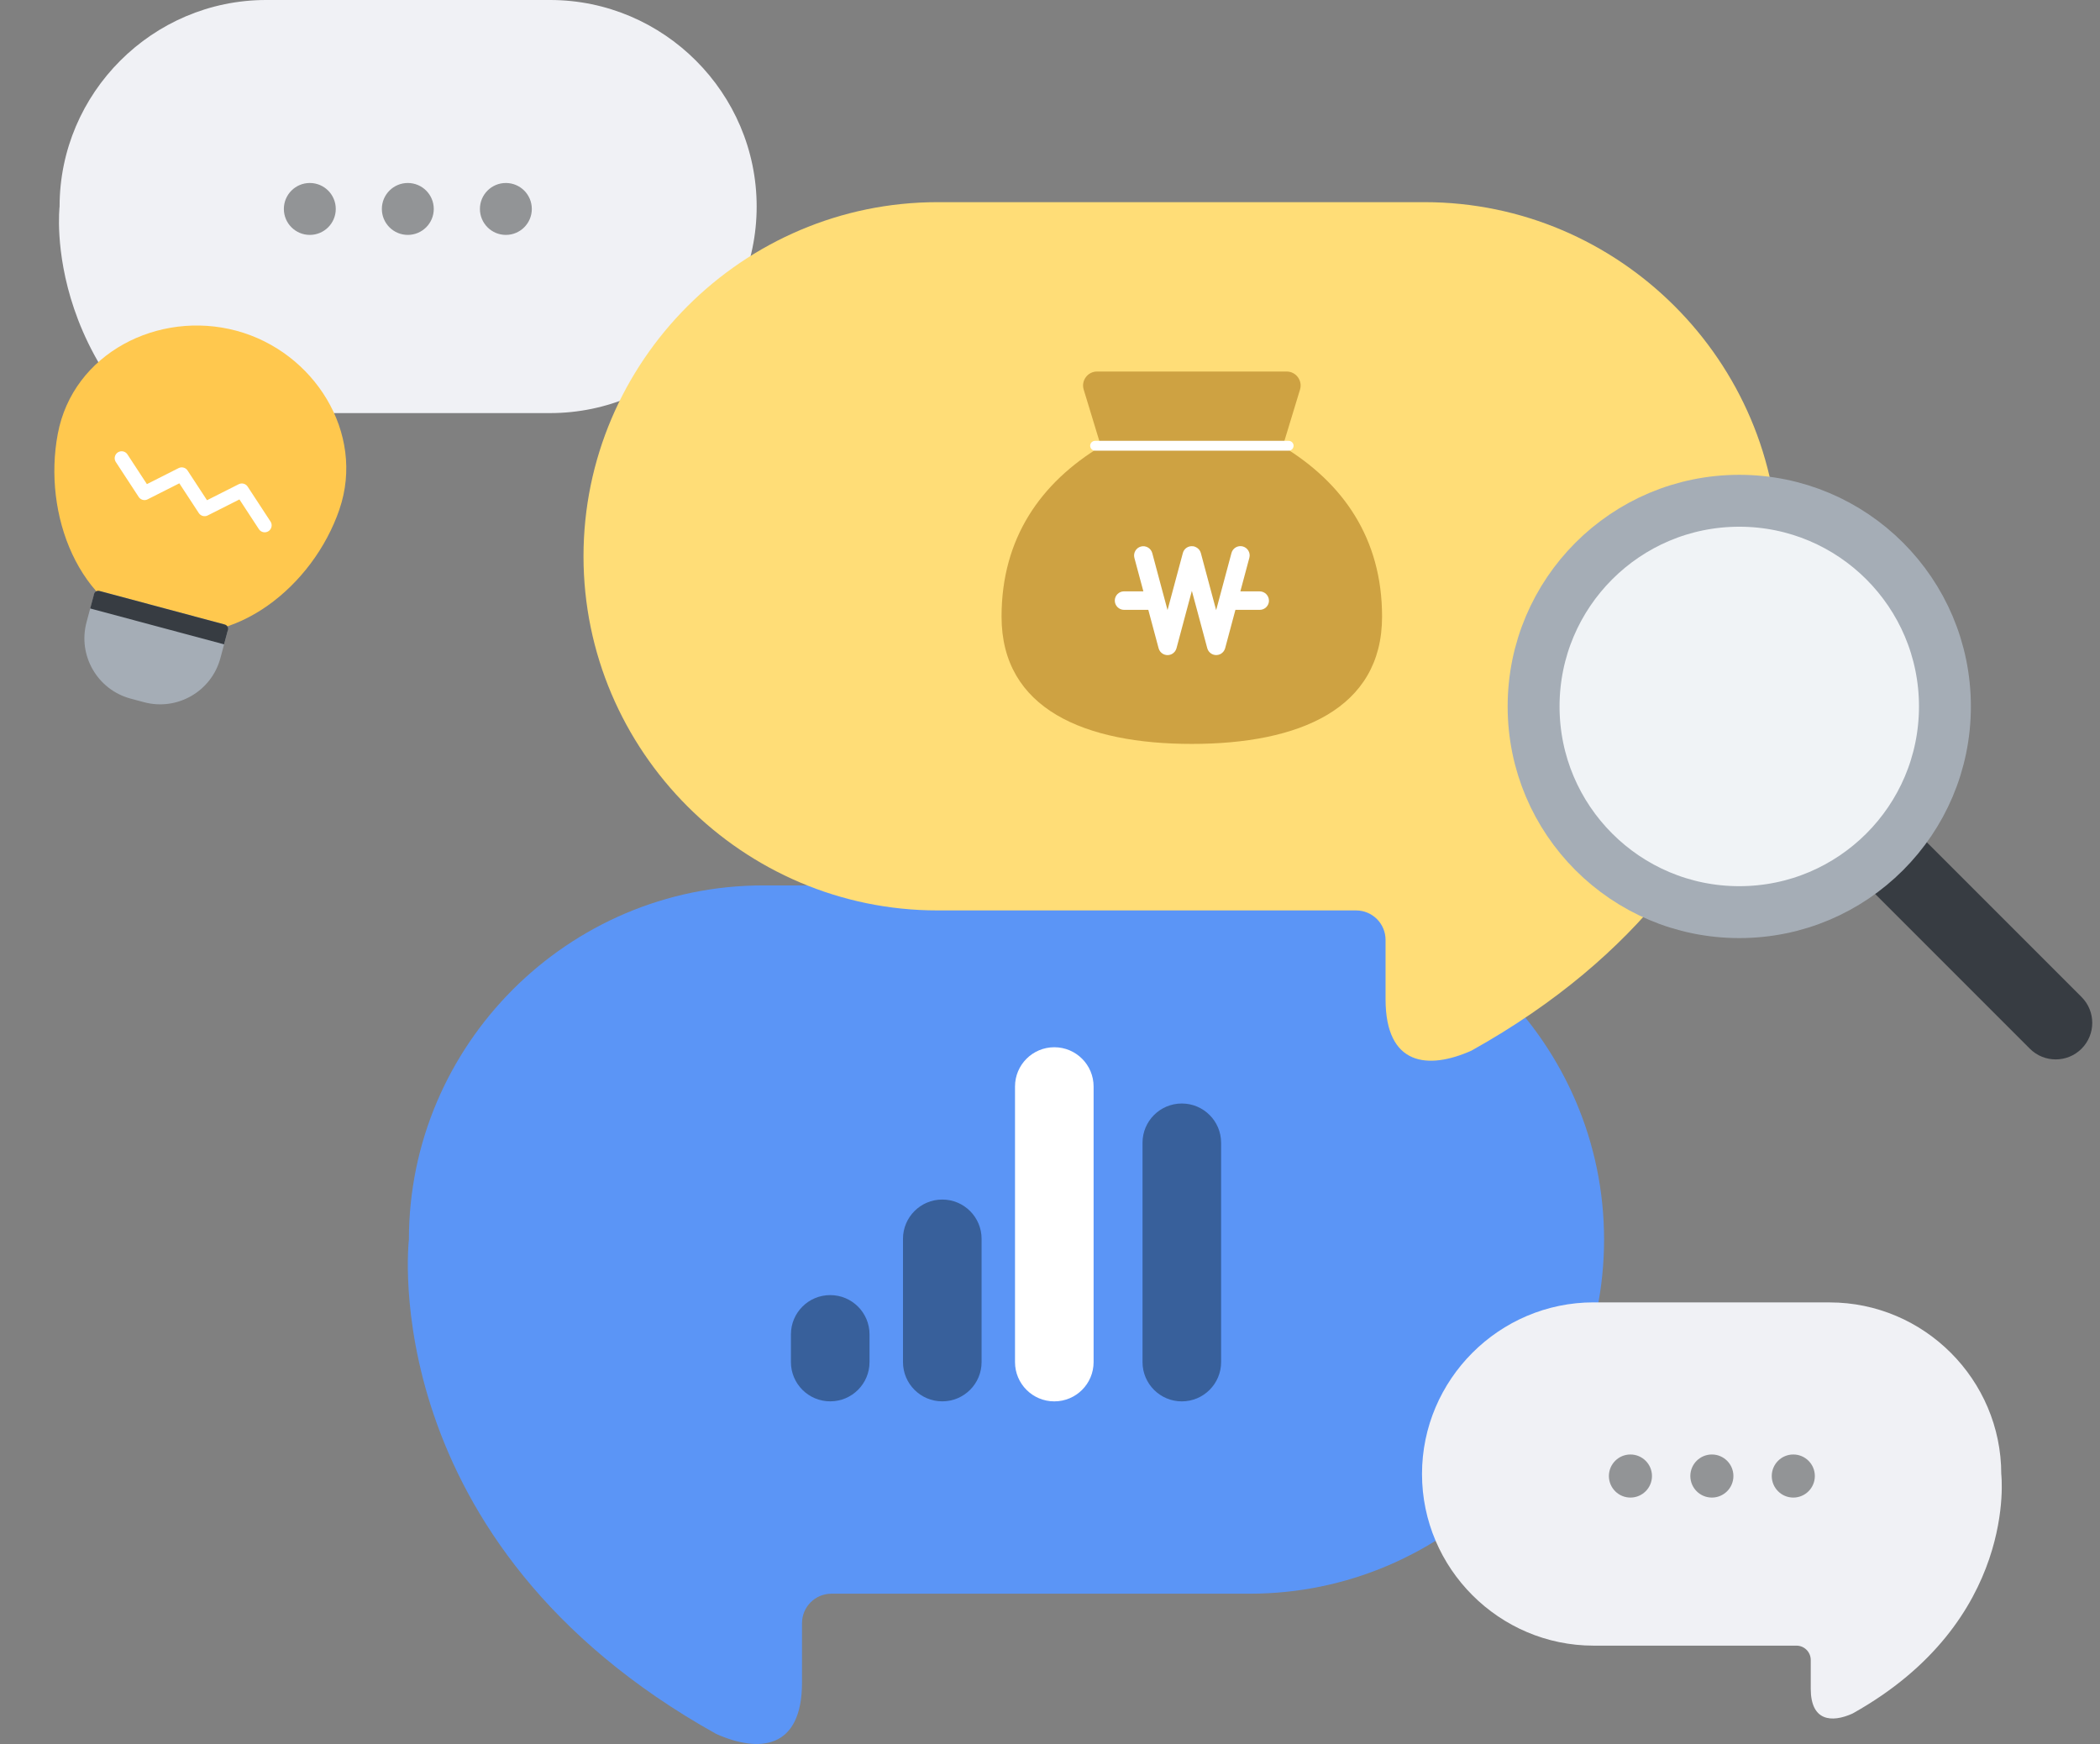 <svg xmlns="http://www.w3.org/2000/svg" width="171" height="142" viewBox="0 0 171 142" fill="none">
  <rect x="0" y="0" width="171" height="142" fill="#808080" stroke="none"/>
  <g clip-path="url(#clip0_1652_21290)">
    <path d="M44.797 0H21.669C12.42 0 4.852 7.569 4.852 16.817C4.852 16.817 3.147 31.208 19.443 40.294C21.486 41.203 23.521 41.03 23.521 37.85V35.036C23.521 34.261 24.148 33.634 24.923 33.634H44.797C54.046 33.634 61.614 26.066 61.614 16.817C61.614 7.569 54.046 0 44.797 0Z" fill="#F0F1F5"/>
    <path d="M41.192 19.126C42.359 19.126 43.305 18.18 43.305 17.013C43.305 15.845 42.359 14.899 41.192 14.899C40.025 14.899 39.079 15.845 39.079 17.013C39.079 18.18 40.025 19.126 41.192 19.126Z" fill="#929496"/>
    <path d="M33.207 19.126C34.374 19.126 35.321 18.18 35.321 17.013C35.321 15.845 34.374 14.899 33.207 14.899C32.04 14.899 31.094 15.845 31.094 17.013C31.094 18.18 32.04 19.126 33.207 19.126Z" fill="#929496"/>
    <path d="M25.227 19.126C26.395 19.126 27.341 18.18 27.341 17.013C27.341 15.845 26.395 14.899 25.227 14.899C24.06 14.899 23.114 15.845 23.114 17.013C23.114 18.18 24.06 19.126 25.227 19.126Z" fill="#929496"/>
    <path d="M101.787 72.092H62.13C46.271 72.092 33.296 85.067 33.296 100.926C33.296 100.926 30.373 125.597 58.316 141.178C61.82 142.738 65.307 142.442 65.307 136.987V132.162C65.307 130.834 66.381 129.76 67.709 129.76H101.783C117.642 129.76 130.617 116.785 130.617 100.926C130.617 85.067 117.642 72.092 101.783 72.092H101.787Z" fill="#5B95F6"/>
    <path d="M76.344 16.46H116.001C131.86 16.46 144.835 29.435 144.835 45.294C144.835 45.294 147.758 69.965 119.815 85.546C116.311 87.106 112.824 86.81 112.824 81.355V76.53C112.824 75.202 111.75 74.128 110.422 74.128H76.348C60.488 74.128 47.514 61.153 47.514 45.294C47.514 29.435 60.488 16.46 76.348 16.46H76.344Z" fill="#FFDD77"/>
    <path d="M129.766 106.044H148.986C156.67 106.044 162.96 112.33 162.96 120.019C162.96 120.019 164.376 131.975 150.835 139.526C149.137 140.284 147.446 140.139 147.446 137.494V135.156C147.446 134.511 146.925 133.99 146.281 133.99H129.766C122.082 133.99 115.792 127.703 115.792 120.015C115.792 112.33 122.078 106.04 129.766 106.04V106.044Z" fill="#F0F1F5"/>
    <path d="M132.764 121.934C133.732 121.934 134.518 121.148 134.518 120.18C134.518 119.211 133.732 118.426 132.764 118.426C131.795 118.426 131.01 119.211 131.01 120.18C131.01 121.148 131.795 121.934 132.764 121.934Z" fill="#929496"/>
    <path d="M139.396 121.934C140.364 121.934 141.149 121.148 141.149 120.18C141.149 119.211 140.364 118.426 139.396 118.426C138.427 118.426 137.642 119.211 137.642 120.18C137.642 121.148 138.427 121.934 139.396 121.934Z" fill="#929496"/>
    <path d="M146.026 121.934C146.995 121.934 147.78 121.148 147.78 120.18C147.78 119.211 146.995 118.426 146.026 118.426C145.057 118.426 144.272 119.211 144.272 120.18C144.272 121.148 145.057 121.934 146.026 121.934Z" fill="#929496"/>
    <path d="M27.642 41.469C25.498 47.734 19.068 52.928 12.736 51.231C6.403 49.534 3.465 41.898 4.705 35.323C5.945 28.748 12.912 25.231 19.245 26.928C25.577 28.625 29.765 35.265 27.64 41.468L27.642 41.469Z" fill="#FFC84E"/>
    <path d="M8.264 48.16L18.14 50.807C18.425 50.883 18.593 51.174 18.517 51.459L17.947 53.583C17.222 56.29 14.435 57.899 11.728 57.174L10.637 56.882C7.93 56.156 6.321 53.369 7.046 50.662L7.615 48.538C7.691 48.253 7.983 48.085 8.267 48.161L8.264 48.16Z" fill="#A5ADB6"/>
    <path d="M8.095 48.114L18.308 50.85C18.499 50.901 18.611 51.098 18.56 51.287L18.245 52.463L7.344 49.542L7.659 48.366C7.71 48.175 7.907 48.063 8.095 48.114Z" fill="#373C42"/>
    <path d="M9.905 37.308L11.766 40.151L14.799 38.619L16.66 41.462L19.693 39.931L21.554 42.774" stroke="white" stroke-width="1.132" stroke-linecap="round" stroke-linejoin="round"/>
    <path d="M104.405 36.311H104.461L105.859 31.719C106.081 30.99 105.535 30.25 104.771 30.25H89.331C88.567 30.25 88.021 30.99 88.243 31.719L89.641 36.311H89.697C84.742 39.294 81.555 43.824 81.555 50.205C81.555 57.735 88.334 60.57 97.048 60.57C105.761 60.57 112.54 57.735 112.54 50.205C112.54 43.824 109.353 39.298 104.398 36.311H104.405Z" fill="#CEA242"/>
    <path d="M103.331 48.901C103.331 49.109 103.247 49.299 103.11 49.433C102.972 49.571 102.786 49.655 102.578 49.655H100.598L99.764 52.772C99.764 52.772 99.753 52.793 99.753 52.804C99.746 52.828 99.736 52.853 99.725 52.874C99.718 52.892 99.707 52.913 99.7 52.931C99.683 52.962 99.662 52.99 99.644 53.022C99.641 53.029 99.633 53.04 99.626 53.047C99.528 53.17 99.394 53.269 99.228 53.311C98.831 53.42 98.415 53.181 98.306 52.779L97.468 49.655L97.062 48.148L97.052 48.112L97.041 48.148L96.636 49.655L95.802 52.776C95.802 52.776 95.791 52.797 95.791 52.807C95.784 52.832 95.773 52.856 95.763 52.878C95.752 52.899 95.745 52.916 95.738 52.934C95.721 52.966 95.703 52.994 95.682 53.026C95.678 53.033 95.671 53.043 95.664 53.05C95.566 53.173 95.432 53.272 95.266 53.314C94.868 53.424 94.453 53.184 94.344 52.783L93.505 49.655H91.53C91.118 49.655 90.776 49.317 90.776 48.901C90.776 48.486 91.114 48.148 91.53 48.148H93.104L92.371 45.422C92.266 45.02 92.505 44.608 92.903 44.499C93.305 44.393 93.717 44.633 93.826 45.031L94.66 48.148L95.066 49.655V49.676L95.076 49.655L95.481 48.148L96.319 45.024C96.418 44.654 96.777 44.425 97.147 44.478C97.158 44.478 97.168 44.478 97.179 44.481C97.2 44.485 97.221 44.485 97.242 44.492C97.256 44.495 97.267 44.503 97.277 44.506C97.302 44.517 97.323 44.524 97.348 44.534C97.365 44.541 97.386 44.548 97.401 44.559C97.584 44.654 97.728 44.816 97.784 45.031L98.619 48.151L99.024 49.659V49.676L99.035 49.659L99.44 48.151L100.278 45.024C100.384 44.626 100.799 44.383 101.201 44.492C101.602 44.601 101.842 45.017 101.733 45.415L101 48.151H102.574C102.986 48.151 103.328 48.489 103.328 48.905L103.331 48.901Z" fill="white"/>
    <path d="M104.933 35.894H89.172C88.95 35.894 88.77 36.072 88.77 36.293C88.77 36.514 88.95 36.693 89.172 36.693H104.933C105.154 36.693 105.334 36.514 105.334 36.293C105.334 36.072 105.154 35.894 104.933 35.894Z" fill="white"/>
    <path d="M67.606 105.449H67.602C65.836 105.449 64.404 106.881 64.404 108.647V110.901C64.404 112.667 65.836 114.099 67.602 114.099H67.606C69.372 114.099 70.804 112.667 70.804 110.901V108.647C70.804 106.881 69.372 105.449 67.606 105.449Z" fill="#38609B"/>
    <path d="M76.731 97.669H76.727C74.961 97.669 73.529 99.101 73.529 100.867V110.901C73.529 112.667 74.961 114.099 76.727 114.099H76.731C78.497 114.099 79.929 112.667 79.929 110.901V100.867C79.929 99.101 78.497 97.669 76.731 97.669Z" fill="#38609B"/>
    <path d="M85.852 85.268H85.849C84.083 85.268 82.651 86.699 82.651 88.466V110.904C82.651 112.67 84.083 114.101 85.849 114.101H85.852C87.618 114.101 89.05 112.67 89.05 110.904V88.466C89.05 86.699 87.618 85.268 85.852 85.268Z" fill="white"/>
    <path d="M96.235 89.849H96.232C94.465 89.849 93.034 91.28 93.034 93.046V110.903C93.034 112.669 94.465 114.101 96.232 114.101H96.235C98.001 114.101 99.433 112.669 99.433 110.903V93.046C99.433 91.28 98.001 89.849 96.235 89.849Z" fill="#38609B"/>
    <path d="M153.024 64.704C151.862 63.542 149.978 63.542 148.815 64.704C147.653 65.866 147.653 67.751 148.815 68.913L165.289 85.387C166.451 86.549 168.336 86.549 169.498 85.387C170.66 84.225 170.66 82.34 169.498 81.178L153.024 64.704Z" fill="#373C42"/>
    <path d="M141.626 74.267C150.875 74.267 158.373 66.769 158.373 57.52C158.373 48.271 150.875 40.773 141.626 40.773C132.377 40.773 124.879 48.271 124.879 57.52C124.879 66.769 132.377 74.267 141.626 74.267Z" fill="#F0F3F6" stroke="#A5ADB6" stroke-width="4.226" stroke-miterlimit="10"/>
  </g>
  <defs>
    <clipPath id="clip0_1652_21290">
      <rect width="169.728" height="142" fill="white" transform="translate(0.636)"/>
    </clipPath>
  </defs>
</svg>